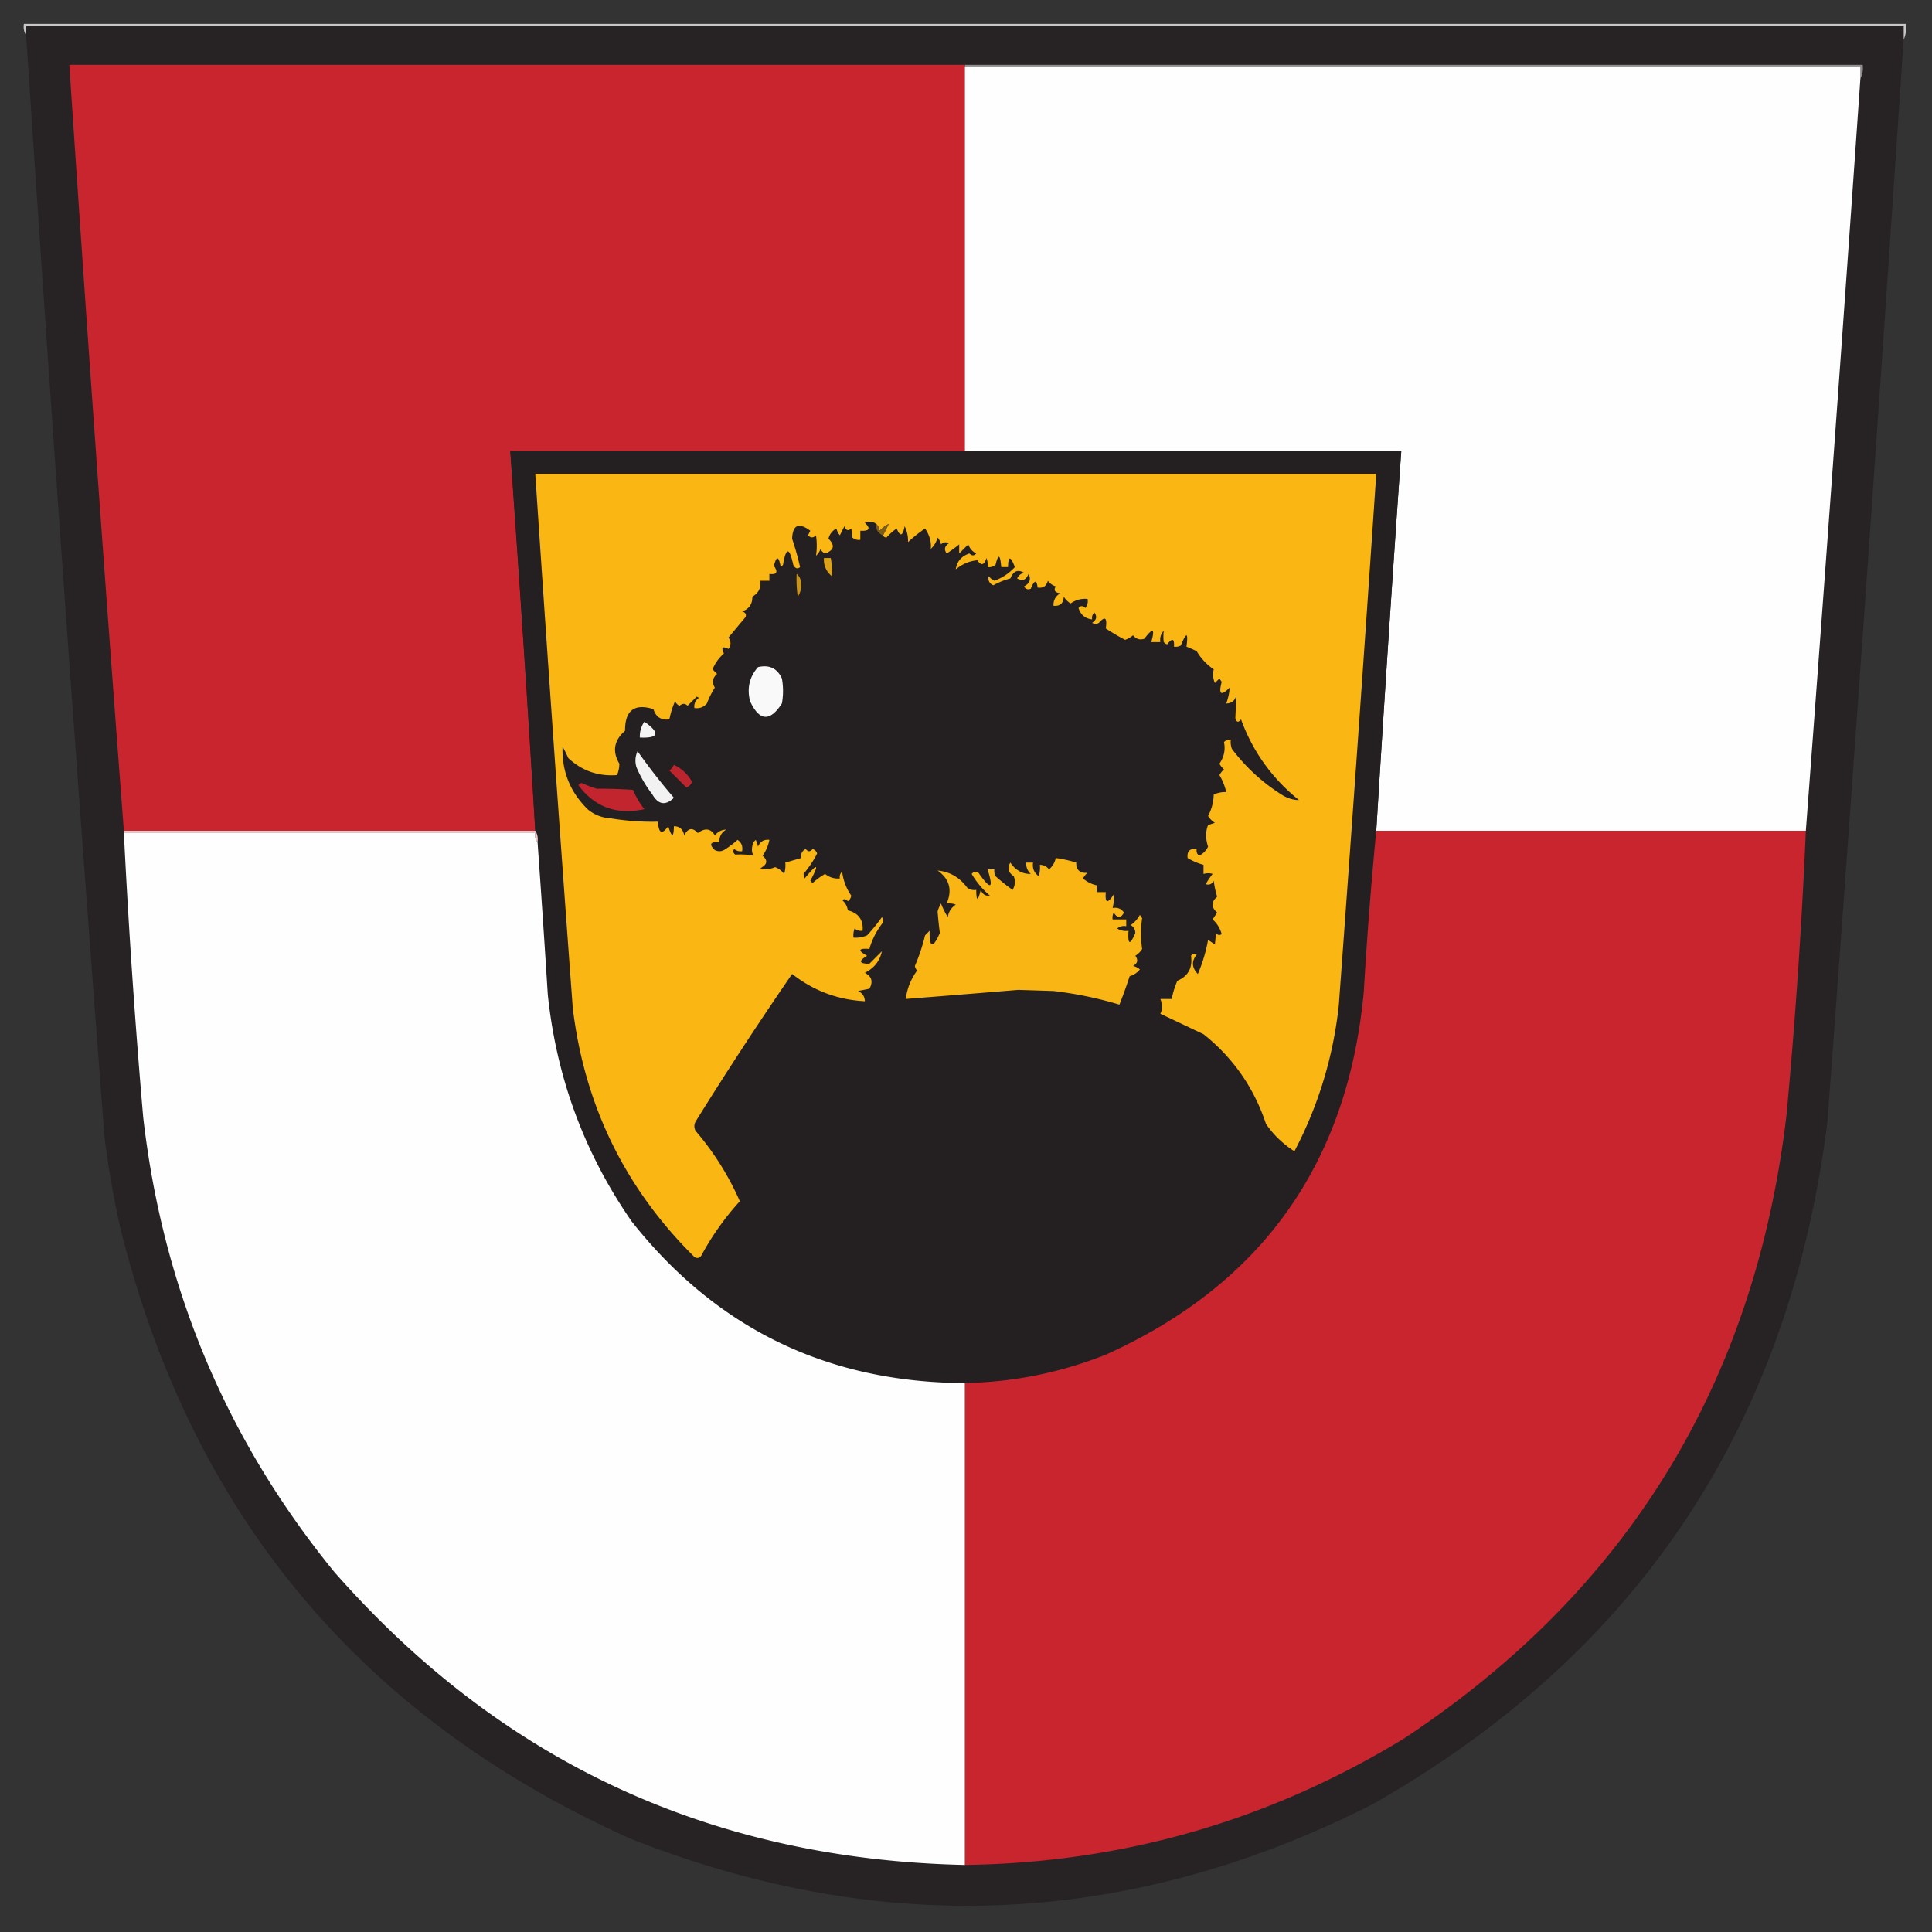 <svg xmlns="http://www.w3.org/2000/svg" width="850" height="850" style="shape-rendering:geometricPrecision;text-rendering:geometricPrecision;image-rendering:optimizeQuality;fill-rule:evenodd;clip-rule:evenodd"><rect width="100%" height="100%" fill="#333333" stroke="none"/><path style="opacity:1" fill="#c8c7c7" d="M837.5 17.5v-6h-826v4c-.951-1.419-1.284-3.085-1-5h828c.302 2.56-.032 4.893-1 7z"/><path style="opacity:1" fill="#272324" d="M837.5 17.5a61428.695 61428.695 0 0 1-33.5 476C787.151 627.569 720.318 727.736 603.5 794c-106.414 53.774-215.081 58.774-326 15C159.198 756.017 84.365 666.517 53 540.5a420.512 420.512 0 0 1-7-40 46084.756 46084.756 0 0 1-34.5-485v-4h826v6z"/><path style="opacity:1" fill="#908e8f" d="M424.5 29.5v-1h395c.295 2.235-.039 4.235-1 6v-5h-394z"/><path style="opacity:1" fill="#c8252f" d="M424.5 28.5v170h-200a14033.372 14033.372 0 0 1 11 167h-181a34003.169 34003.169 0 0 1-24-337h394z"/><path style="opacity:1" fill="#fefefe" d="M424.5 29.5h394v5a56477.68 56477.68 0 0 1-24 331h-189a18015.917 18015.917 0 0 1 11-167h-192v-169z"/><path style="opacity:1" fill="#241f20" d="M424.5 198.5h192a18015.917 18015.917 0 0 0-11 167 1883.589 1883.589 0 0 0-5.5 71c-7.089 75.44-44.922 128.607-113.5 159.5-19.915 7.906-40.582 12.073-62 12.5-60.363-.267-109.196-23.933-146.5-71-20.861-30.061-33.194-63.394-37-100a7947.866 7947.866 0 0 0-4.5-67c.284-1.915-.049-3.581-1-5a14033.372 14033.372 0 0 0-11-167h200z"/><path style="opacity:1" fill="#fab613" d="M388.5 235.5c.927-1.783 1.76-3.449 2.5-5a13.92 13.92 0 0 0-4 3c-.232-1.237-.732-2.237-1.5-3-1.446-1.113-3.113-1.28-5-.5 2.694 2.552 2.027 3.719-2 3.5v4c-1.322.17-2.489-.163-3.5-1-.085-1.585-.251-2.918-.5-4-1.303 1.218-2.303.885-3-1l-2 4a6.802 6.802 0 0 1-1.5-3c-1.834.995-3.001 2.495-3.5 4.5 2.951 2.937 2.451 5.103-1.5 6.5-.945-.405-1.612-1.072-2-2a7.293 7.293 0 0 1-2 3c.456-2.928.456-5.928 0-9-1.183 1.231-2.349 1.231-3.5 0l1-2c-5.083-3.78-7.75-2.614-8 3.5 1.431 4.268 2.598 8.434 3.5 12.5-1.147.958-2.147.625-3-1-1.682-7.861-3.182-7.861-4.5 0l-1 1c-.891-4.945-1.891-5.112-3-.5 1.928 2.733 1.261 3.9-2 3.5v3h-4c.408 3.099-.759 5.433-3.5 7 .063 3.267-1.437 5.434-4.5 6.5 1.456.423 1.956 1.256 1.5 2.5-2.49 2.96-4.99 5.96-7.5 9 1.181 1.698 1.181 3.365 0 5-2.667-1.333-3.333-.667-2 2-2.202 1.911-3.869 4.245-5 7l2 2c-2.031 1.749-2.365 3.749-1 6a39.76 39.76 0 0 0-3.5 7c-1.444 1.655-3.278 2.322-5.5 2-.203-1.89.463-3.39 2-4.5l-1-.5-4 4c-1.098-1.115-2.265-1.115-3.5 0-.945-.405-1.612-1.072-2-2a37.668 37.668 0 0 0-2.5 8c-3.619.456-5.952-1.044-7-4.5-8.384-2.632-12.55.535-12.5 9.5-4.868 4.236-5.702 9.07-2.5 14.5a14.436 14.436 0 0 1-1 5c-8.297.637-15.464-1.863-21.5-7.5a48.165 48.165 0 0 0-2.5-5c-.37 10.712 3.297 19.879 11 27.5 2.876 2.437 6.21 3.77 10 4a111.396 111.396 0 0 0 21 1.5c.254 5.166 1.754 5.833 4.5 2 1.555 5.093 2.388 5.093 2.5 0 2.55.061 4.05 1.394 4.5 4 1.724-3.23 3.724-3.564 6-1 3.214-2.35 5.714-2.017 7.5 1 1.416-1.639 3.083-2.473 5-2.5-2.107 1.264-3.107 3.097-3 5.5-4.027-.219-4.694.948-2 3.5 1.333.667 2.667.667 4 0a39.447 39.447 0 0 0 6-4.5c1.717 1.168 2.384 2.835 2 5-1.322.17-2.489-.163-3.5-1-.617.949-.451 1.782.5 2.5a28.915 28.915 0 0 1 8 .5c-.892-1.646-.892-3.646 0-6l1-1c.498 1.103.831 2.103 1 3 .921-2.256 2.588-3.256 5-3-.48 2.505-1.48 4.838-3 7 2.436 2.053 2.102 3.886-1 5.5 2.213.626 4.38.459 6.5-.5 1.605.601 2.938 1.601 4 3a12.93 12.93 0 0 0 .5-5l7-2c-.278-1.846.389-3.18 2-4 1 1.333 2 1.333 3 0 1 .333 1.667 1 2 2-1.435 2.925-3.435 5.925-6 9l.5 2c5.769-6.986 6.602-6.653 2.5 1l1 1a31.633 31.633 0 0 1 5.5-4c1.879 1.513 4.046 2.179 6.5 2-.219-1.175.114-2.175 1-3 .512 3.934 1.845 7.434 4 10.5-.13 1.059-.63 1.892-1.5 2.5-.718-.951-1.551-1.117-2.5-.5 1.393 1.171 2.227 2.671 2.5 4.5 4.741 1.229 6.908 4.229 6.5 9-1.322.17-2.489-.163-3.5-1a8.43 8.43 0 0 0-.5 4 11.988 11.988 0 0 0 6-1 74.335 74.335 0 0 0 6.5-8c.667 1 .667 2 0 3-2.546 3.36-4.379 7.026-5.5 11-4.921-.365-5.255.635-1 3-3.92 2.33-3.586 3.497 1 3.5l5.5-5.5c-.874 4.233-3.374 7.4-7.5 9.5 3.053 1.581 3.72 3.914 2 7l-5 1c1.939.908 2.939 2.408 3 4.5-11.909-.618-22.575-4.618-32-12a1642.116 1642.116 0 0 0-42.5 65c-.667 1.333-.667 2.667 0 4 8 9.322 14.5 19.655 19.5 31a119.804 119.804 0 0 0-17 24c-.865 1.083-1.865 1.249-3 .5-30.484-30.137-48.317-66.637-53.5-109.5a31316.15 31316.15 0 0 1-16.5-235h370a38678.88 38678.88 0 0 1-16.5 234c-2.478 22.583-8.978 43.917-19.5 64a42.869 42.869 0 0 1-12.5-12c-5.307-15.954-14.473-29.12-27.5-39.5l-19-9c.997-1.902.997-4.069 0-6.5h5a37.668 37.668 0 0 1 2.5-8c4.751-2.038 6.751-5.705 6-11 .718-.951 1.551-1.117 2.5-.5-2.343 2.88-2.176 5.713.5 8.5a67.846 67.846 0 0 0 4.5-15l3 2c.154-1.409.321-3.076.5-5 .718.951 1.551 1.117 2.5.5-.706-2.583-2.039-4.75-4-6.5l2-3c-2.667-2.333-2.667-4.667 0-7a38.852 38.852 0 0 1-1.5-7c-.837 1.507-2.004 2.007-3.5 1.5a32.367 32.367 0 0 1 3-4.5c-1.057-.406-2.391-.406-4 0v-4a28.535 28.535 0 0 1-7-3c-.333-3 1-4.333 4-4-.219 1.175.114 2.175 1 3 1.807-.895 3.14-2.228 4-4-1.143-3.492-1.143-6.658 0-9.5l3-1a9.568 9.568 0 0 1-3-3c1.566-2.912 2.399-6.079 2.5-9.5 1.994-.779 3.828-1.113 5.5-1a26.242 26.242 0 0 0-3-7.5 9.258 9.258 0 0 1 2-2.5 9.258 9.258 0 0 1-2-2.5c2.04-2.978 2.706-6.144 2-9.5.825-.886 1.825-1.219 3-1a8.43 8.43 0 0 0 .5 4c6.251 8.253 13.751 15.086 22.5 20.5 2.247 1.309 4.58 1.975 7 2-11.828-9.508-20.328-21.341-25.5-35.5-1.156 1.493-1.99 1.326-2.5-.5l.5-10.5c-.45 2.606-1.95 3.939-4.5 4 .86-2.316 1.36-4.649 1.5-7-3.799 3.89-4.965 3.057-3.5-2.5l-1-1.5-2 2c-.831-1.973-.998-3.973-.5-6a25.25 25.25 0 0 1-7.5-8 54.628 54.628 0 0 0-4.5-2c.844-6.431.011-6.597-2.5-.5a4.934 4.934 0 0 1-3 .5c.238-3.599-.762-3.933-3-1a3.647 3.647 0 0 1-1.5-1 21.438 21.438 0 0 1 0-5c-1.269 1.405-1.769 3.071-1.5 5h-4c1.743-6.016.743-6.516-3-1.5-1.979.684-3.646.184-5-1.5a11.068 11.068 0 0 1-3.5 2 100.758 100.758 0 0 1-8.5-5c.688-4.742-.312-5.575-3-2.5-1 .667-2 .667-3 0 1.921-1.241 2.254-2.741 1-4.5-.886.825-1.219 1.825-1 3-3.018-.3-5.018-1.967-6-5 .891-1.09 1.891-1.09 3 0 .929-1.189 1.262-2.522 1-4-2.744-.252-5.244.415-7.5 2a9.568 9.568 0 0 1-3-3c-.112 2.947-1.612 4.28-4.5 4-.107-2.403.893-4.236 3-5.5-2.386-.284-3.052-1.284-2-3a6.978 6.978 0 0 1-3.5-2.5c-.589 2.363-2.089 3.363-4.5 3-.415-3.561-1.415-3.394-3 .5-1.225.563-2.225.23-3-1 2.559-1.323 3.225-3.157 2-5.5-1.015 2.668-2.682 3.334-5 2 .59-1.299 1.59-2.132 3-2.5-2.659-1.622-4.659-.789-6 2.5a31.513 31.513 0 0 0-7.5 3c-1.769-.871-2.436-2.204-2-4a7.248 7.248 0 0 0 2.5 2c3.468-1.271 6.468-3.271 9-6-1.934-5.006-2.934-5.006-3 0h-3c-.447-5.676-1.281-6.009-2.5-1-1.011.837-2.178 1.17-3.5 1a8.43 8.43 0 0 0-.5-4c-.981 3.189-2.314 3.522-4 1-3.433.288-6.6 1.622-9.5 4 .505-3.512 2.505-5.845 6-7 1.109 1.09 2.109 1.09 3 0-1.697-.864-2.863-2.197-3.5-4l-4 4v-4a51.064 51.064 0 0 1-5.5 4c-1.254-1.759-.921-3.259 1-4.5-1.284-.684-2.451-.517-3.5.5a6.802 6.802 0 0 0-1.5-3c-.565 2.01-1.565 3.676-3 5 .329-2.997-.504-5.997-2.5-9a61.928 61.928 0 0 0-7.5 6c.081-2.439-.419-4.772-1.5-7-.823 4.415-1.99 4.748-3.5 1a25.936 25.936 0 0 0-4.5 4c-.765-.07-1.265-.403-1.5-1z"/><path style="opacity:1" fill="#7c5d1c" d="M385.5 230.5c.768.763 1.268 1.763 1.5 3a13.92 13.92 0 0 1 4-3 163.792 163.792 0 0 1-2.5 5c-2.259-.844-3.259-2.511-3-5z"/><path style="opacity:1" fill="#dda216" d="M362.5 245.5h3a31.6 31.6 0 0 1 .5 8c-2.534-2.069-3.701-4.735-3.5-8z"/><path style="opacity:1" fill="#ca9419" d="M350.5 252.5c1.265 1.014 1.931 2.514 2 4.5.077 2.051-.423 3.884-1.5 5.5a50.464 50.464 0 0 1-.5-10z"/><path style="opacity:1" fill="#f9f9f9" d="M333.5 293.5c4.939-1.148 8.439.519 10.5 5a30.485 30.485 0 0 1 0 11c-5.258 8.138-9.924 7.804-14-1-1.441-5.728-.274-10.728 3.5-15z"/><path style="opacity:1" fill="#f5f5f5" d="M283.5 317.5c7.069 5.03 6.402 7.363-2 7-.106-2.579.561-4.912 2-7z"/><path style="opacity:1" fill="#f2f2f2" d="M280.5 330.5a264.897 264.897 0 0 0 16 20.5c-3.708 3.551-6.875 3.051-9.5-1.5a54.103 54.103 0 0 1-7-12c-.703-2.429-.537-4.762.5-7z"/><path style="opacity:1" fill="#bd252e" d="M296.5 336.5c3.444 1.608 6.11 4.108 8 7.5-.509 1.169-1.342 2.002-2.5 2.5l-7.5-7.5c.881-.708 1.547-1.542 2-2.5z"/><path style="opacity:1" fill="#c3252f" d="M254.5 345.5c.235-.597.735-.93 1.5-1a54.237 54.237 0 0 0 6.5 2.5c5.38-.03 10.714.137 16 .5a36.104 36.104 0 0 0 5 8.5c-12.111 2.638-21.778-.862-29-10.5z"/><path style="opacity:1" fill="#f0c8ca" d="M54.5 366.5v-1h181c.951 1.419 1.284 3.085 1 5-.934-1.068-1.268-2.401-1-4h-181z"/><path style="opacity:1" fill="#c8252f" d="M605.5 365.5h189a2526.67 2526.67 0 0 1-8.5 125C772.099 608.561 715.933 700.061 617.5 765c-59.234 36.06-123.567 54.56-193 55.5v-212c21.418-.427 42.085-4.594 62-12.5 68.578-30.893 106.411-84.06 113.5-159.5a1883.589 1883.589 0 0 1 5.5-71z"/><path style="opacity:1" fill="#fefefe" d="M54.5 366.5h181c-.268 1.599.066 2.932 1 4a7947.866 7947.866 0 0 1 4.5 67c3.806 36.606 16.139 69.939 37 100 37.304 47.067 86.137 70.733 146.5 71v212c-111.679-2.431-204.179-45.431-277.5-129-47.416-58.179-75.416-124.845-84-200a3442.407 3442.407 0 0 1-8.5-125z"/><path style="opacity:1" fill="#f8b513" d="M464.5 377.5a57.403 57.403 0 0 1 9 2c-.067 3.266 1.599 4.766 5 4.5a7.248 7.248 0 0 0-2 2.5c1.789 1.533 3.789 2.533 6 3v3h4c-.39 4.922.777 5.256 3.5 1a17.65 17.65 0 0 1-.5 6c2.165-.384 3.832.283 5 2-1.388 2.579-2.888 2.579-4.5 0a4.934 4.934 0 0 0-.5 3h6v3c-1.478-.262-2.811.071-4 1 1.545.952 3.212 1.285 5 1-.384 6.22.616 6.554 3 1-.029-1.529-.696-2.696-2-3.5a13.015 13.015 0 0 0 4-4.5l1 1.5c-.691 4.406-.691 8.906 0 13.5a9.425 9.425 0 0 1-3 3c1.359 1.806 1.025 3.306-1 4.5a6.802 6.802 0 0 1 3 1.5c-1.155 1.45-2.655 2.45-4.5 3a202.205 202.205 0 0 1-4.5 12.5c-9.319-2.818-18.985-4.818-29-6l-15.5-.5a10022.298 10022.298 0 0 1-49.5 4c.594-4.62 2.261-8.787 5-12.5a3.943 3.943 0 0 1-1-2 83.792 83.792 0 0 0 4.5-13.5l2-2c-.12 7.62 1.38 7.953 4.5 1a192.769 192.769 0 0 1-1-9.5 16.2 16.2 0 0 1 1.5-3.5 34.099 34.099 0 0 0 3 6c.346-2.348 1.513-4.181 3.5-5.5a8.43 8.43 0 0 0-4-.5c2.545-6.004 1.212-10.838-4-14.5 5.381.52 9.714 3.02 13 7.5 1.189.929 2.522 1.262 4 1 .057 5.182.724 5.182 2 0 .775 1.975 2.109 2.809 4 2.5a36.574 36.574 0 0 1-8-9.5c.865-1.083 1.865-1.249 3-.5 5.398 7.694 6.732 7.194 4-1.5h3a4.934 4.934 0 0 0 .5 3 79.59 79.59 0 0 0 7.5 6c1.141-1.921 1.308-3.921.5-6-2.395-1.581-2.895-3.581-1.5-6 2.302 3.397 5.302 5.063 9 5-1.45-1.35-2.117-3.016-2-5h3c-.372 2.522.461 4.522 2.5 6a12.93 12.93 0 0 0 .5-5c1.643-.02 2.976.647 4 2 1.551-1.3 2.551-2.967 3-5z"/></svg>